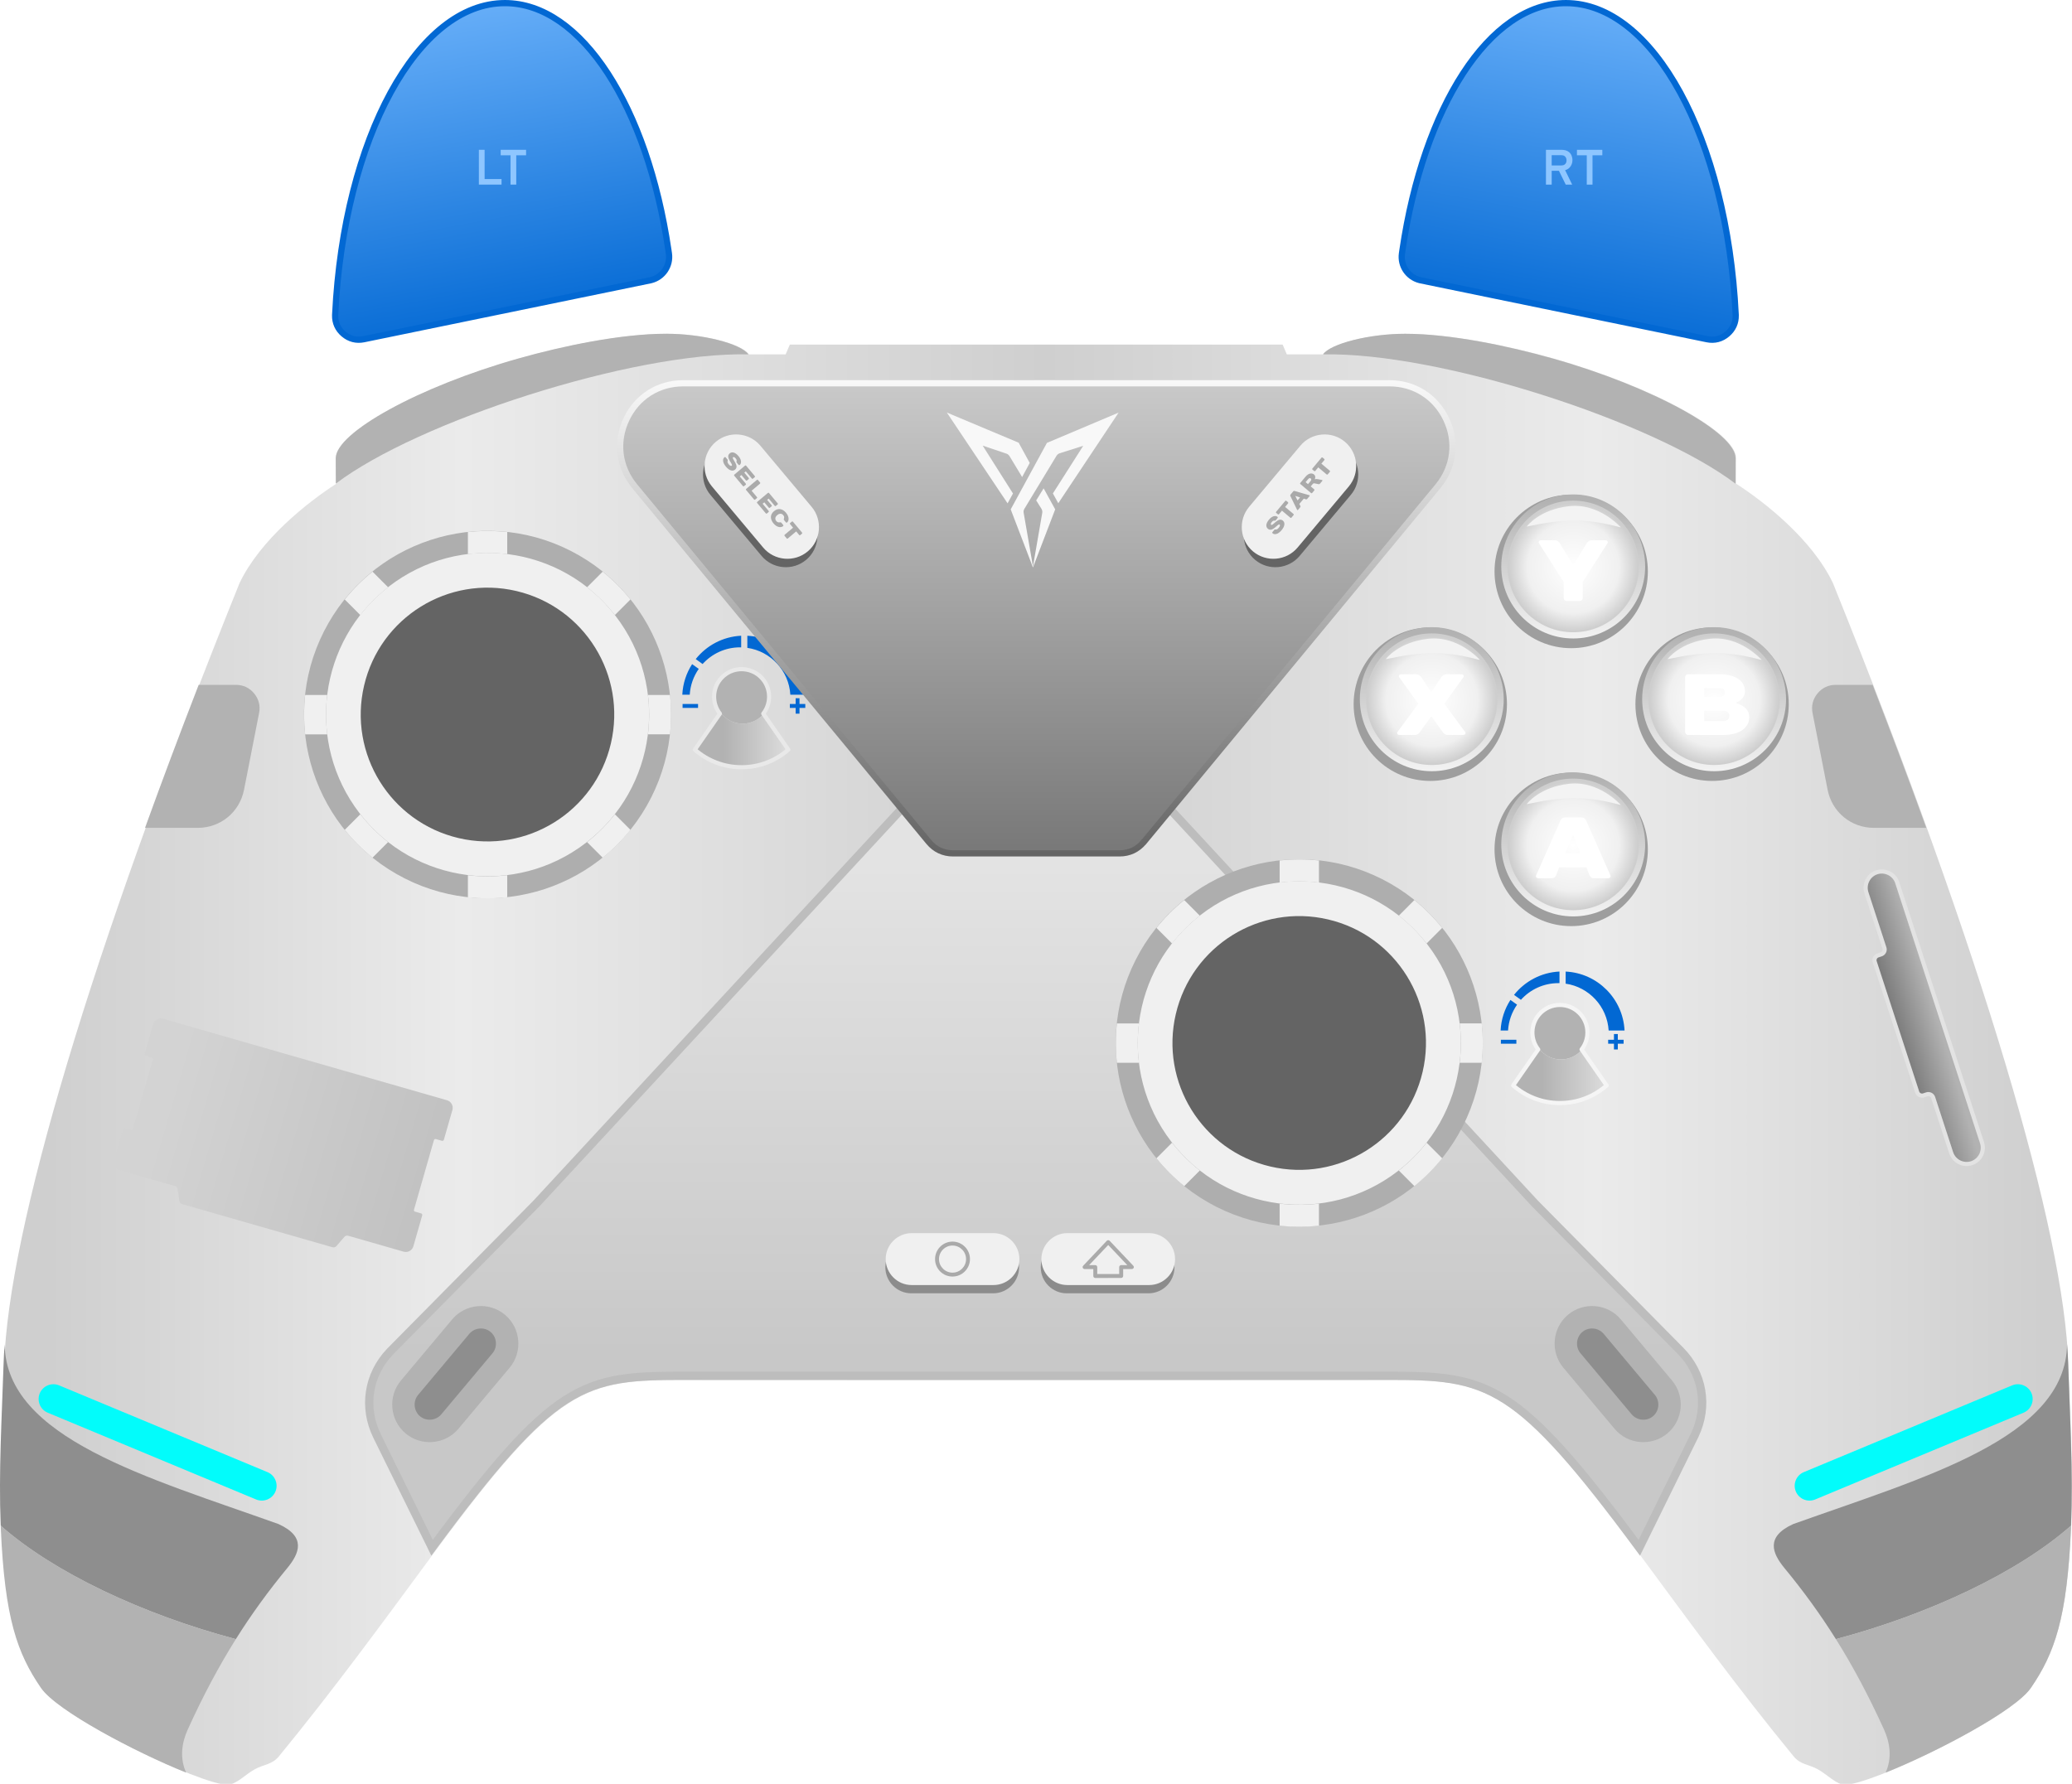 <svg width="900" height="775" viewBox="0 0 900 775" fill="none" xmlns="http://www.w3.org/2000/svg">
<g clip-path="url(#clip0_17_2)">
<rect width="900" height="775" fill="white"/>
<path d="M219.317 1.35C235.898 1.35 251.427 12.532 264.018 31.907C276.392 50.951 285.763 77.69 290.332 108.666L290.547 110.144V110.145C291.301 115.43 287.953 120.374 282.847 121.688L282.348 121.803L158.044 147.374H158.042C154.779 148.049 151.724 147.256 149.198 145.08C146.747 142.969 145.491 140.178 145.57 136.979L145.582 136.668V136.664C147.454 98.473 156.404 64.532 169.693 40.188C183.017 15.781 200.493 1.35 219.317 1.35Z" fill="url(#paint0_linear_17_2)" stroke="#0268D3" stroke-width="2.7" stroke-miterlimit="22.93"/>
<path d="M208.001 80.2V65.08H210.496V77.792H217.85V80.2H208.001ZM221.747 80.2V67.467H217.481V65.08H228.507V67.467H224.241V80.2H221.747Z" fill="#8EC6FF"/>
<path d="M680.185 1.35C663.605 1.35 648.075 12.532 635.485 31.907C623.111 50.951 613.739 77.69 609.171 108.666L608.956 110.144V110.145C608.202 115.43 611.549 120.374 616.656 121.688L617.155 121.803L741.459 147.374H741.461C744.723 148.049 747.779 147.256 750.304 145.08C752.756 142.969 754.012 140.178 753.932 136.979L753.921 136.668V136.664C752.049 98.473 743.099 64.532 729.809 40.188C716.486 15.781 699.009 1.35 680.185 1.35Z" fill="url(#paint1_linear_17_2)" stroke="#0268D3" stroke-width="2.7" stroke-miterlimit="22.93"/>
<path d="M671.501 80.2V65.08H678.078C679.316 65.08 680.296 65.296 681.016 65.728C681.736 66.16 682.247 66.725 682.549 67.424C682.859 68.115 683.014 68.849 683.014 69.627C683.014 70.21 682.902 70.793 682.679 71.376C682.456 71.96 682.106 72.482 681.631 72.942C681.163 73.396 680.562 73.724 679.828 73.925L682.895 80.2H680.098L677.149 74.217H673.996V80.2H671.501ZM673.996 71.884H678.121C678.704 71.884 679.165 71.776 679.504 71.56C679.849 71.344 680.094 71.067 680.238 70.728C680.382 70.39 680.454 70.034 680.454 69.659C680.454 69.314 680.386 68.972 680.249 68.633C680.119 68.288 679.882 68 679.536 67.769C679.198 67.532 678.726 67.413 678.121 67.413H673.996V71.884ZM689.233 80.2V67.467H684.967V65.08H695.994V67.467H691.728V80.2H689.233Z" fill="#8EC6FF"/>
<path fill-rule="evenodd" clip-rule="evenodd" d="M447.835 599.532H297.801C253.797 599.532 242.57 601.377 187.832 675.592C166.969 703.889 145.141 733.838 121.157 763.052C118.17 766.694 114.64 766.513 110.737 768.636C106.473 770.952 102.594 775.427 98.727 775.379C87.272 775.439 27.222 746.696 18.079 733.368C7.755 718.315 2.31 703.033 0.624 664.098C-0.412 640.167 1.058 616.213 1.829 592.295C3.684 535.159 38.605 415.676 104.016 253.41C113.002 234.461 133.649 218.166 146.129 210.133L146.093 199.06C146.093 188.012 181.966 168.05 225.416 155.759C244.883 150.259 270.071 145.012 289.658 145.012C305.041 145.012 322.002 149.234 325.314 153.962H341.264L343.07 149.716H557.142L558.948 153.962H574.898C578.21 149.234 595.171 145.012 610.554 145.012C630.141 145.012 655.329 150.259 674.796 155.759C718.246 168.038 754.119 188 754.119 199.06L754.083 210.133C766.563 218.166 787.21 234.461 796.196 253.41C861.607 415.676 896.528 535.159 898.383 592.295C899.154 616.225 900.624 640.167 899.588 664.098C897.901 703.033 892.457 718.327 882.145 733.368C873.002 746.696 812.94 775.427 801.497 775.379C797.63 775.427 793.751 770.964 789.487 768.636C785.584 766.513 782.054 766.694 779.067 763.052C755.083 733.838 733.256 703.889 712.392 675.592C657.654 601.377 646.427 599.532 602.423 599.532H447.823H447.835Z" fill="url(#paint2_linear_17_2)"/>
<path d="M621.267 339.283C639.658 339.283 654.567 324.355 654.567 305.94C654.567 287.525 639.658 272.597 621.267 272.597C602.876 272.597 587.967 287.525 587.967 305.94C587.967 324.355 602.876 339.283 621.267 339.283Z" fill="#9E9E9E"/>
<path d="M621.915 273.837C638.425 273.837 651.812 287.24 651.812 303.775C651.812 320.311 638.425 333.713 621.915 333.713C605.404 333.713 592.016 320.311 592.016 303.775C592.016 287.239 605.404 273.837 621.915 273.837Z" fill="url(#paint3_radial_17_2)" stroke="url(#paint4_linear_17_2)" stroke-width="2.7" stroke-miterlimit="22.93"/>
<path d="M620.42 277.508C607.306 278.931 601.919 286.385 601.919 286.385C619.028 282.786 627.982 282.83 642.829 286.747C642.829 286.747 633.535 276.085 620.42 277.508Z" fill="#F3F3F3"/>
<g filter="url(#filter0_d_17_2)">
<path fill-rule="evenodd" clip-rule="evenodd" d="M621.902 309.605L626.612 316.203C626.985 316.77 627.708 317.518 628.865 317.518H635.454C636.393 317.518 636.815 316.77 636.393 316.203L627.359 303.949L635.635 292.454C636.044 291.887 635.635 291.139 634.695 291.139H628.298C627.166 291.139 626.419 291.899 626.034 292.454L621.89 298.678H621.517L617.373 292.454C616.999 291.887 616.24 291.139 615.108 291.139H608.712C607.772 291.139 607.362 291.899 607.772 292.454L616.06 303.949L607.025 316.203C606.616 316.77 607.025 317.518 607.965 317.518H614.554C615.722 317.518 616.433 316.77 616.807 316.203L621.517 309.605H621.89H621.902Z" fill="white"/>
</g>
<path fill-rule="evenodd" clip-rule="evenodd" d="M345.599 310.059V307.562H343.081V305.849H345.599V303.353H347.274V305.849H349.791V307.562H347.274V310.059H345.599Z" fill="#0268D3"/>
<path fill-rule="evenodd" clip-rule="evenodd" d="M296.487 307.562V305.849H303.209V307.562H296.487Z" fill="#0268D3"/>
<path fill-rule="evenodd" clip-rule="evenodd" d="M324.615 281.473C334.77 282.944 342.672 291.412 343.298 301.833H350.201C349.526 287.998 338.444 276.889 324.615 276.214V281.473ZM299.595 301.833C299.848 297.672 301.257 293.824 303.51 290.604L300.631 288.541C298.137 292.401 296.596 296.948 296.367 301.833H299.595ZM305.172 288.505C309.184 284.054 314.99 281.244 321.447 281.244C321.615 281.244 321.772 281.244 321.941 281.244V276.202C313.954 276.588 306.871 280.472 302.197 286.346L305.184 288.493L305.172 288.505Z" fill="#0268D3"/>
<path fill-rule="evenodd" clip-rule="evenodd" d="M322.543 290.471C329.144 290.471 334.493 295.826 334.493 302.436C334.493 309.046 329.144 314.401 322.543 314.401C315.942 314.401 310.593 309.046 310.593 302.436C310.593 295.826 315.942 290.471 322.543 290.471Z" fill="#B2B2B2"/>
<path fill-rule="evenodd" clip-rule="evenodd" d="M331.903 309.878C329.71 312.628 326.337 314.401 322.543 314.401C318.748 314.401 315.375 312.64 313.183 309.878L303.45 323.869L302.245 325.594C307.666 330.359 314.761 333.241 322.543 333.241C330.325 333.241 337.42 330.359 342.84 325.594L341.636 323.869L331.903 309.878Z" fill="url(#paint5_linear_17_2)"/>
<path d="M322.122 290.718C328.723 290.718 334.071 296.074 334.071 302.683C334.071 305.464 333.123 308.022 331.535 310.054L341.214 323.967L342.419 325.692C336.999 330.456 329.903 333.339 322.122 333.339C314.34 333.339 307.244 330.456 301.823 325.692L303.028 323.967L312.707 310.054C311.119 308.022 310.172 305.464 310.172 302.683C310.172 296.073 315.521 290.718 322.122 290.718Z" stroke="#E9E9E9" stroke-width="1.8" stroke-miterlimit="22.93" stroke-linejoin="round"/>
<path d="M666.739 522.896L666.758 522.917L666.78 522.939L729.901 586.818C739.628 596.658 742.066 610.831 736.212 623.317L735.927 623.909H735.926L712.053 672.437C685.629 636.734 669.293 617.975 654.113 608.217C638.47 598.161 624.158 597.732 602.18 597.732H297.547C275.569 597.732 261.256 598.161 245.613 608.217C230.433 617.975 214.096 636.734 187.672 672.437L163.799 623.909H163.798C157.682 611.491 159.872 597.266 169.367 587.289L169.825 586.818L232.947 522.939L232.967 522.917L232.987 522.896L393.887 348.976L399.489 355.746V355.747C402.505 359.406 406.641 361.359 411.394 361.359H488.333C492.927 361.359 496.95 359.526 499.948 356.088L500.235 355.75L500.236 355.749L505.839 348.976L666.739 522.896Z" fill="url(#paint6_linear_17_2)" stroke="#BDBDBD" stroke-width="3.6" stroke-miterlimit="22.93"/>
<path fill-rule="evenodd" clip-rule="evenodd" d="M86.294 297.544C77.922 319.146 70.152 339.88 62.997 359.673H85.896C95.786 359.673 104.098 352.834 106.001 343.113L112.542 309.774C113.157 306.662 112.41 303.731 110.398 301.283C108.386 298.834 105.652 297.544 102.484 297.544H86.282H86.294Z" fill="#B2B2B2"/>
<path fill-rule="evenodd" clip-rule="evenodd" d="M174.158 599.773L196.395 573.237C202.153 566.362 212.489 565.457 219.355 571.223C226.221 576.988 227.125 587.337 221.367 594.212L199.129 620.748C193.371 627.623 183.036 628.528 176.17 622.762C169.303 616.997 168.4 606.648 174.158 599.773Z" fill="#B2B2B2"/>
<path fill-rule="evenodd" clip-rule="evenodd" d="M181.614 606.033C179.314 608.783 179.687 612.992 182.422 615.296C185.168 617.6 189.372 617.226 191.673 614.488L213.91 587.952C216.211 585.202 215.837 580.993 213.103 578.689C210.356 576.385 206.152 576.759 203.852 579.497L181.614 606.033Z" fill="#8E8E8E"/>
<path fill-rule="evenodd" clip-rule="evenodd" d="M726.267 599.773L704.029 573.237C698.271 566.362 687.936 565.457 681.07 571.223C674.203 576.988 673.3 587.337 679.058 594.212L701.295 620.748C707.053 627.623 717.389 628.528 724.255 622.762C731.121 616.997 732.025 606.648 726.267 599.773Z" fill="#B2B2B2"/>
<path fill-rule="evenodd" clip-rule="evenodd" d="M718.81 606.033C721.111 608.783 720.737 612.992 718.003 615.296C715.256 617.6 711.052 617.226 708.751 614.488L686.514 587.952C684.214 585.202 684.587 580.993 687.321 578.689C690.068 576.385 694.272 576.759 696.573 579.497L718.81 606.033Z" fill="#8E8E8E"/>
<g filter="url(#filter1_i_17_2)">
<path fill-rule="evenodd" clip-rule="evenodd" d="M70.754 437.182L194.167 472.619C195.974 473.137 197.022 475.043 196.504 476.852L192.805 489.77C192.697 490.132 192.324 490.337 191.962 490.241L189.324 489.481C188.963 489.372 188.577 489.589 188.481 489.951L179.82 520.178C179.711 520.54 179.928 520.926 180.29 521.022L182.928 521.782C183.289 521.891 183.494 522.264 183.397 522.626L179.555 536.063C179.037 537.872 177.145 538.922 175.327 538.403L151.295 531.504C150.644 531.311 149.97 531.504 149.524 532.034L146.163 535.942C145.717 536.461 145.055 536.654 144.392 536.473L79.138 517.741C78.488 517.548 78.03 517.03 77.922 516.354L77.151 511.264C77.042 510.589 76.585 510.07 75.934 509.877L51.902 502.978C50.095 502.459 49.047 500.554 49.565 498.744L53.408 485.308C53.516 484.946 53.89 484.729 54.251 484.837L56.889 485.597C57.251 485.706 57.636 485.488 57.733 485.127L66.394 454.9C66.502 454.538 66.285 454.152 65.924 454.056L63.286 453.296C62.924 453.187 62.72 452.813 62.816 452.452L66.514 439.534C67.032 437.724 68.935 436.675 70.742 437.194L70.754 437.182Z" fill="url(#paint7_linear_17_2)"/>
</g>
<path fill-rule="evenodd" clip-rule="evenodd" d="M496.836 365.801L555.862 294.396L624.549 211.303C631.451 202.944 632.836 192.04 628.223 182.222C623.609 172.404 614.334 166.518 603.504 166.518H296.775C285.945 166.518 276.67 172.416 272.056 182.222C267.442 192.04 268.828 202.944 275.73 211.303L344.417 294.396L403.443 365.801C406.129 369.045 409.755 370.758 413.959 370.758H486.296C490.512 370.758 494.138 369.045 496.812 365.801H496.836Z" fill="url(#paint8_linear_17_2)" stroke="url(#paint9_linear_17_2)" stroke-width="2.7" stroke-miterlimit="22.93"/>
<path fill-rule="evenodd" clip-rule="evenodd" d="M411.298 179.243L442.461 192.33L447.279 201.135L443.979 207.262L438.522 198.204C438.196 197.661 437.739 197.287 437.136 197.082L426.837 193.608L440.003 214.403L437.654 218.685L411.285 179.243H411.298ZM459.663 218.661L485.875 179.267L454.748 192.414L439.016 221.302L448.677 246.535L458.338 221.302L453.314 212.171L450.086 217.406L452.351 221.013C452.7 221.579 452.82 222.183 452.712 222.834L448.689 246.101L444.641 222.81C444.533 222.171 444.641 221.579 444.978 221.025L458.892 198.047C459.229 197.492 459.699 197.118 460.325 196.913L470.516 193.681L457.338 214.379L459.687 218.648L459.663 218.661Z" fill="#F8F8F8"/>
<path d="M635.429 489.194C655.32 449.886 639.62 401.875 600.363 381.959C561.105 362.043 513.156 377.763 493.266 417.071C473.375 456.379 489.075 504.39 528.333 524.306C567.59 544.223 615.539 528.502 635.429 489.194Z" fill="#AEAEAE"/>
<path d="M607.165 508.812C637.872 485.142 643.602 441.028 619.963 410.28C596.323 379.533 552.266 373.796 521.558 397.466C490.85 421.136 485.121 465.25 508.76 495.998C532.4 526.745 576.457 532.482 607.165 508.812Z" fill="#F0F0F0"/>
<path d="M617.928 465.71C624.866 436.07 606.493 406.411 576.891 399.464C547.29 392.518 517.669 410.915 510.732 440.554C503.794 470.194 522.167 499.853 551.768 506.8C581.37 513.746 610.991 495.35 617.928 465.71Z" fill="#646464"/>
<path fill-rule="evenodd" clip-rule="evenodd" d="M572.908 532.517V522.928C570.113 523.266 567.258 523.447 564.367 523.447C561.476 523.447 558.633 523.266 555.827 522.928V532.517C558.633 532.819 561.476 532.975 564.367 532.975C567.258 532.975 570.101 532.819 572.908 532.517ZM494.717 444.636H485.14C484.839 447.446 484.682 450.293 484.682 453.188C484.682 456.082 484.839 458.929 485.14 461.739H494.717C494.379 458.941 494.199 456.082 494.199 453.188C494.199 450.293 494.379 447.434 494.717 444.636ZM521.158 397.825L514.388 391.046C509.943 394.628 505.896 398.693 502.318 403.132L509.088 409.91C512.605 405.411 516.665 401.347 521.158 397.825ZM572.908 383.435V373.846C570.101 373.544 567.258 373.388 564.367 373.388C561.476 373.388 558.633 373.544 555.827 373.846V383.435C558.621 383.097 561.476 382.916 564.367 382.916C567.258 382.916 570.113 383.097 572.908 383.435ZM619.659 409.91L626.429 403.132C622.851 398.681 618.791 394.628 614.359 391.046L607.589 397.825C612.082 401.347 616.141 405.411 619.659 409.91ZM634.03 461.727H643.606C643.908 458.917 644.064 456.07 644.064 453.175C644.064 450.281 643.908 447.434 643.606 444.624H634.03C634.367 447.422 634.548 450.281 634.548 453.175C634.548 456.07 634.367 458.929 634.03 461.727ZM509.088 496.453L502.318 503.231C505.896 507.682 509.955 511.735 514.388 515.317L521.158 508.538C516.665 505.016 512.605 500.952 509.088 496.453ZM607.589 508.538L614.359 515.317C618.804 511.735 622.851 507.67 626.429 503.231L619.659 496.453C616.141 500.952 612.082 505.016 607.589 508.538Z" fill="#F0F0F0"/>
<path d="M282.845 346.504C302.736 307.196 287.036 259.186 247.778 239.269C208.521 219.353 160.572 235.073 140.682 274.381C120.791 313.689 136.491 361.7 175.748 381.616C215.006 401.533 262.955 385.812 282.845 346.504Z" fill="#AEAEAE"/>
<path d="M254.581 366.122C285.288 342.452 291.018 298.338 267.378 267.59C243.739 236.843 199.682 231.106 168.974 254.776C138.266 278.446 132.536 322.56 156.176 353.308C179.816 384.055 223.873 389.792 254.581 366.122Z" fill="#F0F0F0"/>
<path d="M265.344 323.02C272.282 293.38 253.909 263.721 224.307 256.775C194.706 249.828 165.085 268.225 158.147 297.864C151.21 327.504 169.583 357.163 199.184 364.11C228.786 371.056 258.407 352.66 265.344 323.02Z" fill="#646464"/>
<path fill-rule="evenodd" clip-rule="evenodd" d="M220.324 389.827V380.238C217.529 380.576 214.674 380.757 211.783 380.757C208.892 380.757 206.049 380.576 203.242 380.238V389.827C206.049 390.129 208.892 390.285 211.783 390.285C214.674 390.285 217.517 390.129 220.324 389.827ZM142.133 301.946H132.556C132.255 304.756 132.098 307.603 132.098 310.498C132.098 313.392 132.255 316.239 132.556 319.049H142.133C141.795 316.251 141.615 313.392 141.615 310.498C141.615 307.603 141.795 304.744 142.133 301.946ZM168.574 255.135L161.804 248.356C157.359 251.938 153.311 256.003 149.734 260.442L156.504 267.22C160.021 262.721 164.081 258.657 168.574 255.135ZM220.324 240.745V231.156C217.517 230.854 214.674 230.698 211.783 230.698C208.892 230.698 206.049 230.854 203.242 231.156V240.745C206.037 240.407 208.892 240.226 211.783 240.226C214.674 240.226 217.529 240.407 220.324 240.745ZM267.075 267.22L273.845 260.442C270.267 255.991 266.207 251.938 261.774 248.356L255.004 255.135C259.498 258.657 263.557 262.721 267.075 267.22ZM281.446 319.037H291.022C291.323 316.227 291.48 313.38 291.48 310.486C291.48 307.591 291.323 304.744 291.022 301.934H281.446C281.783 304.732 281.964 307.591 281.964 310.486C281.964 313.38 281.783 316.239 281.446 319.037ZM156.504 353.763L149.734 360.541C153.311 364.992 157.371 369.045 161.804 372.627L168.574 365.849C164.081 362.327 160.021 358.262 156.504 353.763ZM255.004 365.849L261.774 372.627C266.219 369.045 270.267 364.98 273.845 360.541L267.075 353.763C263.557 358.262 259.498 362.327 255.004 365.849Z" fill="#F0F0F0"/>
<path fill-rule="evenodd" clip-rule="evenodd" d="M145.862 210.121C181.374 183.151 274.43 152.9 325.047 153.95C321.735 149.222 304.774 145 289.391 145C269.804 145 244.616 150.247 225.149 155.747C181.699 168.026 145.826 187.988 145.826 199.048L145.862 210.121Z" fill="#B2B2B2"/>
<path fill-rule="evenodd" clip-rule="evenodd" d="M836.693 359.673C829.538 339.868 821.768 319.146 813.396 297.544H797.363C794.195 297.544 791.46 298.834 789.449 301.283C787.437 303.731 786.702 306.662 787.304 309.774L793.845 343.113C795.749 352.834 804.061 359.673 813.95 359.673H836.681H836.693Z" fill="#B2B2B2"/>
<path fill-rule="evenodd" clip-rule="evenodd" d="M574.643 153.962C625.26 152.912 718.316 183.163 753.828 210.133L753.864 199.06C753.864 188.012 717.991 168.05 674.541 155.759C655.074 150.259 629.886 145.012 610.299 145.012C594.916 145.012 577.955 149.234 574.643 153.962Z" fill="#B2B2B2"/>
<path fill-rule="evenodd" clip-rule="evenodd" d="M25.666 601.884L116.192 639.588C119.457 640.951 121.011 644.727 119.649 647.995C118.288 651.264 114.518 652.82 111.253 651.469L20.727 613.764C17.462 612.401 15.909 608.626 17.258 605.357C18.619 602.089 22.389 600.533 25.654 601.884H25.666Z" fill="#02FCFB"/>
<path fill-rule="evenodd" clip-rule="evenodd" d="M874.024 601.884L783.498 639.588C780.233 640.951 778.679 644.727 780.041 647.995C781.402 651.264 785.172 652.82 788.437 651.469L878.963 613.764C882.228 612.401 883.782 608.626 882.432 605.357C881.071 602.089 877.301 600.533 874.036 601.884H874.024Z" fill="#02FCFB"/>
<path fill-rule="evenodd" clip-rule="evenodd" d="M395.83 539.341H431.378C437.569 539.341 442.641 544.419 442.641 550.619C442.641 556.819 437.569 561.897 431.378 561.897H395.83C389.638 561.897 384.567 556.819 384.567 550.619C384.567 544.419 389.638 539.341 395.83 539.341Z" fill="#8C8C8C"/>
<path fill-rule="evenodd" clip-rule="evenodd" d="M395.975 535.75H431.523C437.715 535.75 442.786 540.827 442.786 547.027C442.786 553.227 437.715 558.305 431.523 558.305H395.975C389.783 558.305 384.712 553.227 384.712 547.027C384.712 540.827 389.783 535.75 395.975 535.75Z" fill="#F0F0F0"/>
<path fill-rule="evenodd" clip-rule="evenodd" d="M413.743 539.428C415.839 539.428 417.73 540.285 419.103 541.648C420.477 543.023 421.32 544.916 421.32 547.015C421.32 549.114 420.465 551.007 419.091 552.382C417.718 553.757 415.827 554.614 413.731 554.614C411.635 554.614 409.744 553.77 408.37 552.395C406.997 551.019 406.154 549.114 406.154 547.027C406.154 544.94 407.009 543.035 408.37 541.66L408.419 541.611C409.792 540.26 411.659 539.428 413.731 539.428H413.743ZM417.899 542.866C416.839 541.804 415.369 541.141 413.743 541.141C412.117 541.141 410.683 541.78 409.623 542.818L409.587 542.866C408.527 543.927 407.864 545.399 407.864 547.027C407.864 548.655 408.527 550.127 409.587 551.188C410.647 552.25 412.117 552.913 413.743 552.913C415.369 552.913 416.839 552.25 417.899 551.188C418.959 550.127 419.621 548.655 419.621 547.027C419.621 545.399 418.959 543.927 417.899 542.866Z" fill="#AAAAAA"/>
<path fill-rule="evenodd" clip-rule="evenodd" d="M463.33 539.341H498.878C505.069 539.341 510.141 544.419 510.141 550.619C510.141 556.819 505.069 561.897 498.878 561.897H463.33C457.138 561.897 452.067 556.819 452.067 550.619C452.067 544.419 457.138 539.341 463.33 539.341Z" fill="#8C8C8C"/>
<path fill-rule="evenodd" clip-rule="evenodd" d="M463.602 535.75H499.15C505.341 535.75 510.413 540.827 510.413 547.027C510.413 553.227 505.341 558.305 499.15 558.305H463.602C457.41 558.305 452.339 553.227 452.339 547.027C452.339 540.827 457.41 535.75 463.602 535.75Z" fill="#F0F0F0"/>
<path fill-rule="evenodd" clip-rule="evenodd" d="M481.37 555.229H475.744C475.274 555.229 474.889 554.843 474.889 554.373V551.357H471.106C470.637 551.357 470.251 550.971 470.251 550.501C470.251 550.248 470.36 550.03 470.528 549.874L480.755 539.066C481.081 538.729 481.623 538.717 481.96 539.042L492.259 549.91C492.585 550.248 492.573 550.79 492.235 551.116C492.067 551.273 491.862 551.345 491.645 551.345H487.863V554.361C487.863 554.831 487.477 555.217 487.007 555.217H481.382L481.37 555.229ZM476.599 553.516H486.14V550.501C486.14 550.03 486.525 549.644 486.995 549.644H489.657L481.37 540.9L473.082 549.644H475.744C476.214 549.644 476.599 550.03 476.599 550.501V553.516Z" fill="#AAAAAA"/>
<path d="M743.667 339.283C762.058 339.283 776.967 324.355 776.967 305.94C776.967 287.525 762.058 272.597 743.667 272.597C725.276 272.597 710.367 287.525 710.367 305.94C710.367 324.355 725.276 339.283 743.667 339.283Z" fill="#9E9E9E"/>
<path d="M744.547 273.837C761.057 273.837 774.444 287.24 774.444 303.775C774.444 320.311 761.057 333.713 744.547 333.713C728.037 333.713 714.649 320.311 714.649 303.775C714.649 287.239 728.037 273.837 744.547 273.837Z" fill="url(#paint10_radial_17_2)" stroke="url(#paint11_linear_17_2)" stroke-width="2.7" stroke-miterlimit="22.93"/>
<path d="M742.82 277.508C729.706 278.931 724.32 286.385 724.32 286.385C741.428 282.786 750.382 282.83 765.229 286.747C765.229 286.747 755.935 276.085 742.82 277.508Z" fill="#F3F3F3"/>
<g filter="url(#filter2_d_17_2)">
<path fill-rule="evenodd" clip-rule="evenodd" d="M757.938 298.485C757.938 294.528 754.553 291.139 746.832 291.139H733.28C732.533 291.139 731.967 291.706 731.967 292.454V316.203C731.967 316.951 732.533 317.518 733.28 317.518H748.337C756.24 317.518 759.817 313.936 759.817 309.786C759.817 304.889 754.168 303.756 754.168 303.756V303.382C754.168 303.382 757.938 302.248 757.938 298.485ZM748.337 306.964C750.216 306.964 751.156 307.905 751.156 309.219C751.156 310.534 750.216 311.487 748.337 311.487H740.242V306.964H748.337ZM746.832 297.158C748.566 297.158 749.277 297.918 749.277 299.039C749.277 300.161 748.53 300.921 746.832 300.921H740.242V297.146H746.832V297.158Z" fill="white"/>
</g>
<path fill-rule="evenodd" clip-rule="evenodd" d="M545.162 243.226C550.956 248.087 559.666 247.327 564.52 241.526L586.769 214.978C591.624 209.176 590.865 200.456 585.071 195.595C579.277 190.734 570.567 191.494 565.713 197.296L543.464 223.843C538.609 229.645 539.368 238.366 545.162 243.226Z" fill="#646464"/>
<path fill-rule="evenodd" clip-rule="evenodd" d="M544.274 239.575C550.069 244.436 558.778 243.676 563.633 237.875L585.882 211.327C590.736 205.525 589.977 196.805 584.183 191.944C578.389 187.083 569.68 187.843 564.825 193.645L542.576 220.192C537.721 225.994 538.48 234.715 544.274 239.575Z" fill="#F0F0F0"/>
<path fill-rule="evenodd" clip-rule="evenodd" d="M552.141 228.02C551.924 227.839 551.888 227.429 552.442 226.766C552.911 226.211 553.321 226.163 553.49 226.199C553.767 226.247 553.972 226.223 554.152 226.006L554.923 225.077C555.08 224.896 555.056 224.691 554.875 224.535C554.14 223.919 552.646 224.04 551.213 225.741C549.695 227.55 549.816 228.973 550.707 229.721C552.779 231.458 555.08 227.285 555.815 227.9C556.031 228.081 556.08 228.563 555.453 229.299C554.839 230.035 554.429 230.071 554.152 230.035C553.887 229.986 553.67 230.011 553.49 230.228L552.719 231.156C552.562 231.337 552.586 231.542 552.767 231.699C553.574 232.387 555.068 232.254 556.682 230.324C558.26 228.443 558.127 226.947 557.248 226.199C555.176 224.462 552.875 228.636 552.141 228.02ZM558.73 217.599L559.465 218.214C559.609 218.335 559.633 218.54 559.501 218.685L558.2 220.241L561.85 223.316C561.994 223.437 562.018 223.642 561.886 223.787L560.958 224.896C560.838 225.041 560.633 225.065 560.489 224.933L556.838 221.857L555.538 223.413C555.417 223.558 555.212 223.582 555.068 223.449L554.333 222.834C554.188 222.713 554.164 222.508 554.297 222.363L558.26 217.635C558.38 217.491 558.585 217.466 558.73 217.599ZM567.222 216.924C567.415 216.984 567.632 216.96 567.764 216.803L568.812 215.549C568.933 215.404 568.909 215.199 568.704 215.151L562.307 213.305C562.103 213.245 561.898 213.281 561.777 213.426L560.513 214.946C560.392 215.09 560.404 215.307 560.489 215.5L563.404 221.483C563.5 221.676 563.693 221.664 563.813 221.519L564.801 220.337C564.921 220.192 564.921 219.975 564.825 219.782L564.379 218.962L566.331 216.634L567.21 216.936L567.222 216.924ZM562.657 215.549L562.717 215.476L564.693 216.128L563.608 217.418L562.657 215.549ZM571.101 208.167L571.173 208.227C571.173 208.227 571.595 208.022 572.571 208.203L574.245 208.541C574.402 208.577 574.498 208.758 574.354 208.939L573.39 210.085C573.137 210.386 572.944 210.386 572.727 210.35L571.053 210.012C570.728 209.94 570.463 209.964 570.125 210.362L569.318 211.327L570.836 212.594C570.981 212.714 571.005 212.919 570.872 213.064L569.945 214.174C569.824 214.318 569.619 214.342 569.475 214.21L564.825 210.302C564.681 210.181 564.656 209.976 564.789 209.831L567.054 207.13C568.415 205.501 569.836 205.381 570.764 206.153C571.728 206.961 571.113 208.143 571.113 208.143L571.101 208.167ZM568.15 210.338L569.27 209.011C569.668 208.529 569.631 208.119 569.342 207.877C569.041 207.624 568.644 207.66 568.234 208.143L567.114 209.47L568.15 210.338ZM574.486 198.795C574.342 198.674 574.137 198.686 574.016 198.831L570.053 203.559C569.933 203.704 569.945 203.909 570.089 204.03L570.824 204.645C570.969 204.766 571.173 204.753 571.294 204.609L572.595 203.053L576.245 206.128C576.389 206.249 576.594 206.237 576.715 206.092L577.642 204.983C577.763 204.838 577.751 204.633 577.606 204.512L573.956 201.437L575.257 199.881C575.377 199.736 575.365 199.531 575.221 199.41L574.486 198.795Z" fill="#AAAAAA"/>
<path fill-rule="evenodd" clip-rule="evenodd" d="M310.262 195.595C316.056 190.734 324.766 191.494 329.62 197.296L351.869 223.843C356.724 229.645 355.965 238.366 350.171 243.226C344.377 248.087 335.667 247.327 330.813 241.526L308.564 214.978C303.709 209.176 304.468 200.456 310.262 195.595Z" fill="#646464"/>
<path fill-rule="evenodd" clip-rule="evenodd" d="M310.929 191.944C316.724 187.083 325.433 187.843 330.288 193.645L352.537 220.192C357.391 225.994 356.632 234.715 350.838 239.576C345.044 244.436 336.335 243.676 331.48 237.875L309.231 211.327C304.376 205.525 305.135 196.805 310.929 191.944Z" fill="#F0F0F0"/>
<path fill-rule="evenodd" clip-rule="evenodd" d="M318.386 198.662C318.603 198.481 319.012 198.518 319.567 199.181C320.036 199.736 320 200.146 319.952 200.315C319.856 200.568 319.844 200.785 320.024 201.002L320.795 201.931C320.952 202.112 321.157 202.136 321.337 201.979C322.072 201.364 322.205 199.868 320.783 198.168C319.265 196.358 317.844 196.226 316.953 196.974C314.881 198.711 318.591 201.702 317.856 202.329C317.639 202.51 317.157 202.474 316.543 201.738C315.929 201.002 315.965 200.592 316.049 200.327C316.145 200.074 316.157 199.856 315.977 199.639L315.206 198.711C315.049 198.53 314.844 198.505 314.664 198.662C313.857 199.35 313.724 200.845 315.326 202.763C316.904 204.645 318.398 204.778 319.289 204.03C321.361 202.293 317.651 199.302 318.386 198.674V198.662ZM327.794 207.335L327.059 207.95C326.915 208.07 326.71 208.058 326.589 207.914L323.951 204.778L323.289 205.332L325.24 207.66C325.361 207.805 325.349 208.01 325.204 208.131L324.469 208.746C324.325 208.866 324.12 208.854 323.999 208.71L322.048 206.382L321.313 206.997L323.951 210.133C324.072 210.278 324.06 210.483 323.915 210.603L323.18 211.218C323.036 211.339 322.831 211.327 322.711 211.182L318.928 206.671C318.808 206.526 318.82 206.321 318.964 206.201L323.614 202.293C323.759 202.172 323.963 202.184 324.084 202.329L327.866 206.84C327.987 206.985 327.975 207.19 327.83 207.31L327.794 207.335ZM328.758 216.441C328.902 216.321 328.926 216.116 328.794 215.971L326.469 213.197L330.119 210.121C330.263 210 330.288 209.795 330.155 209.65L329.227 208.541C329.107 208.396 328.902 208.372 328.758 208.505L324.108 212.413C323.963 212.533 323.939 212.738 324.072 212.883L327.541 217.02C327.661 217.165 327.866 217.189 328.011 217.056L328.746 216.441H328.758ZM337.732 219.191L336.997 219.806C336.853 219.927 336.648 219.915 336.527 219.77L333.889 216.634L333.227 217.189L335.178 219.517C335.299 219.662 335.287 219.867 335.142 219.987L334.407 220.602C334.263 220.723 334.058 220.711 333.938 220.566L331.986 218.238L331.251 218.854L333.889 221.99C334.01 222.134 333.998 222.339 333.853 222.46L333.118 223.075C332.974 223.196 332.769 223.184 332.649 223.039L328.866 218.528C328.746 218.383 328.758 218.178 328.902 218.057L333.552 214.149C333.697 214.029 333.901 214.041 334.022 214.186L337.804 218.697C337.925 218.841 337.913 219.046 337.768 219.167L337.732 219.191ZM341.466 222.822C339.828 220.868 337.852 220.687 336.19 222.086C334.528 223.485 334.359 225.451 335.997 227.417C337.479 229.19 339.25 229.347 340.129 228.599C340.31 228.443 340.334 228.237 340.177 228.057L339.406 227.128C339.226 226.911 339.009 226.887 338.744 226.935C338.262 227.031 337.708 226.983 337.214 226.392C336.527 225.584 336.612 224.631 337.612 223.787C338.611 222.954 339.563 223.027 340.238 223.847C340.707 224.402 340.659 224.872 340.515 225.306C340.418 225.572 340.406 225.777 340.587 225.994L341.358 226.923C341.515 227.104 341.719 227.128 341.9 226.971C342.743 226.259 342.9 224.559 341.442 222.822H341.466ZM348.345 231.856L347.61 232.471C347.465 232.592 347.26 232.58 347.14 232.435L345.839 230.879L342.189 233.955C342.045 234.075 341.84 234.063 341.719 233.919L340.792 232.809C340.671 232.664 340.683 232.459 340.828 232.338L344.478 229.263L343.177 227.707C343.056 227.562 343.068 227.357 343.213 227.236L343.948 226.621C344.092 226.501 344.297 226.513 344.418 226.657L348.381 231.386C348.501 231.53 348.489 231.735 348.345 231.856Z" fill="#AAAAAA"/>
<path fill-rule="evenodd" clip-rule="evenodd" d="M0.309 662.831C23.401 683.227 62.033 701.404 102.436 712.139C109.23 701.308 116.59 691.2 124.878 681.153C130.045 674.82 133.105 667.656 120.975 662.144C64.466 641.94 2.441 624.885 2.031 584.02C1.803 586.903 1.646 589.665 1.562 592.295C0.803 615.803 -0.631 639.323 0.309 662.843V662.831Z" fill="#8E8E8E"/>
<path fill-rule="evenodd" clip-rule="evenodd" d="M102.436 712.139C62.033 701.404 23.401 683.227 0.309 662.831C0.321 663.253 0.345 663.675 0.357 664.098C2.043 703.033 7.488 718.327 17.812 733.368C24.521 743.15 58.624 761.218 80.849 770.132C78.018 763.872 78.885 757.262 81.572 751.364C88.173 736.841 94.967 724.068 102.436 712.151V712.139Z" fill="#B2B2B2"/>
<path fill-rule="evenodd" clip-rule="evenodd" d="M899.574 662.831C876.482 683.227 837.85 701.404 797.447 712.139C790.653 701.308 783.293 691.2 775.005 681.153C769.838 674.82 766.778 667.656 778.908 662.144C835.417 641.94 897.442 624.885 897.851 584.02C898.08 586.903 898.237 589.665 898.321 592.295C899.08 615.803 900.514 639.323 899.574 662.843V662.831Z" fill="#8E8E8E"/>
<path fill-rule="evenodd" clip-rule="evenodd" d="M797.447 712.139C837.85 701.404 876.482 683.227 899.574 662.831C899.562 663.253 899.538 663.675 899.526 664.098C897.839 703.033 892.394 718.327 882.083 733.368C875.373 743.15 841.271 761.218 819.046 770.132C821.877 763.872 821.009 757.262 818.323 751.364C811.722 736.841 804.928 724.068 797.459 712.151L797.447 712.139Z" fill="#B2B2B2"/>
<path fill-rule="evenodd" clip-rule="evenodd" d="M824.092 383.503L860.917 496.472C862.113 500.159 860.085 504.156 856.403 505.366C852.722 506.563 848.73 504.533 847.521 500.846L839.703 476.867C839.326 475.714 838.076 475.068 836.925 475.447L835.545 475.9C834.394 476.278 833.144 475.644 832.767 474.48L814.311 417.863C813.933 416.71 814.566 415.459 815.729 415.081L817.108 414.627C818.259 414.249 818.905 412.997 818.527 411.845L810.709 387.865C809.513 384.179 811.541 380.182 815.222 378.972C818.904 377.774 822.896 379.805 824.104 383.491L824.092 383.503Z" fill="url(#paint12_linear_17_2)" stroke="#E3E3E3" stroke-width="1.8" stroke-miterlimit="22.93"/>
<path d="M682.467 281.609C700.858 281.609 715.767 266.681 715.767 248.266C715.767 229.851 700.858 214.923 682.467 214.923C664.076 214.923 649.167 229.851 649.167 248.266C649.167 266.681 664.076 281.609 682.467 281.609Z" fill="#9E9E9E"/>
<path d="M683.347 216.162C699.857 216.163 713.245 229.565 713.245 246.101C713.244 262.637 699.857 276.038 683.347 276.038C666.837 276.038 653.449 262.637 653.449 246.101C653.449 229.565 666.837 216.162 683.347 216.162Z" fill="url(#paint13_radial_17_2)" stroke="url(#paint14_linear_17_2)" stroke-width="2.7" stroke-miterlimit="22.93"/>
<g filter="url(#filter3_d_17_2)">
<path fill-rule="evenodd" clip-rule="evenodd" d="M698.211 234.232C698.585 233.665 698.211 232.917 697.272 232.917H691.442C690.309 232.917 689.526 233.665 689.189 234.232L683.539 243.471H683.166L677.516 234.232C677.179 233.665 676.384 232.917 675.252 232.917H669.421C668.482 232.917 668.108 233.665 668.482 234.232L679.215 251.01V257.982C679.215 258.741 679.781 259.296 680.528 259.296H686.177C686.924 259.296 687.49 258.729 687.49 257.982V251.01L698.223 234.232H698.211Z" fill="white"/>
</g>
<path d="M681.62 219.908C668.506 221.331 663.119 228.785 663.119 228.785C680.228 225.186 689.182 225.23 704.029 229.147C704.029 229.147 694.735 218.485 681.62 219.908Z" fill="#F3F3F3"/>
<path d="M682.467 402.365C700.858 402.365 715.767 387.436 715.767 369.022C715.767 350.607 700.858 335.679 682.467 335.679C664.076 335.679 649.167 350.607 649.167 369.022C649.167 387.436 664.076 402.365 682.467 402.365Z" fill="#9E9E9E"/>
<path d="M683.347 336.918C699.857 336.918 713.245 350.321 713.245 366.857C713.244 383.392 699.857 396.794 683.347 396.794C666.837 396.794 653.449 383.393 653.449 366.857C653.449 350.321 666.837 336.918 683.347 336.918Z" fill="url(#paint15_radial_17_2)" stroke="url(#paint16_linear_17_2)" stroke-width="2.7" stroke-miterlimit="22.93"/>
<path d="M681.62 340.508C668.506 341.931 663.119 349.385 663.119 349.385C680.228 345.786 689.182 345.83 704.029 349.747C704.029 349.747 694.735 339.085 681.62 340.508Z" fill="#F3F3F3"/>
<g filter="url(#filter4_d_17_2)">
<path fill-rule="evenodd" clip-rule="evenodd" d="M690.435 378.441C690.736 379.201 691.375 379.756 692.134 379.756H698.53C699.277 379.756 699.807 379.189 699.47 378.441L688.929 354.656C688.592 353.908 687.99 353.377 687.231 353.377H679.509C678.762 353.377 678.16 353.944 677.811 354.692L667.27 378.441C666.933 379.201 667.463 379.756 668.21 379.756H674.233C674.98 379.756 675.63 379.189 675.932 378.441L677.245 375.052H689.098L690.411 378.441H690.435ZM683.099 361.29H683.472L686.484 368.828H679.895L683.099 361.29Z" fill="white"/>
</g>
<path fill-rule="evenodd" clip-rule="evenodd" d="M701.042 455.95V453.453H698.525V451.74H701.042V449.243H702.717V451.74H705.234V453.453H702.717V455.95H701.042Z" fill="#0268D3"/>
<path fill-rule="evenodd" clip-rule="evenodd" d="M651.93 453.453V451.74H658.652V453.453H651.93Z" fill="#0268D3"/>
<path fill-rule="evenodd" clip-rule="evenodd" d="M680.058 427.363C690.213 428.835 698.115 437.302 698.741 447.724H705.644C704.969 433.889 693.887 422.78 680.058 422.105V427.363ZM655.038 447.724C655.291 443.562 656.701 439.715 658.953 436.494L656.074 434.432C653.581 438.291 652.039 442.839 651.81 447.724H655.038ZM660.616 434.395C664.627 429.945 670.433 427.134 676.89 427.134C677.059 427.134 677.215 427.134 677.384 427.134V422.093C669.397 422.479 662.314 426.362 657.64 432.236L660.628 434.383L660.616 434.395Z" fill="#0268D3"/>
<path fill-rule="evenodd" clip-rule="evenodd" d="M677.986 436.362C684.587 436.362 689.936 441.717 689.936 448.327C689.936 454.937 684.587 460.292 677.986 460.292C671.385 460.292 666.036 454.937 666.036 448.327C666.036 441.717 671.385 436.362 677.986 436.362Z" fill="#B2B2B2"/>
<path fill-rule="evenodd" clip-rule="evenodd" d="M687.346 455.769C685.153 458.519 681.781 460.292 677.986 460.292C674.191 460.292 670.819 458.531 668.626 455.769L658.893 469.76L657.688 471.485C663.109 476.249 670.204 479.132 677.986 479.132C685.768 479.132 692.863 476.249 698.284 471.485L697.079 469.76L687.346 455.769Z" fill="url(#paint17_linear_17_2)"/>
<path d="M677.565 436.609C684.166 436.609 689.515 441.964 689.515 448.574C689.515 451.355 688.567 453.913 686.978 455.944L696.657 469.858L697.862 471.583C692.442 476.347 685.347 479.23 677.565 479.23C669.783 479.23 662.687 476.347 657.267 471.583L658.472 469.858L668.15 455.944C666.562 453.913 665.615 451.355 665.615 448.574C665.615 441.964 670.964 436.609 677.565 436.609Z" stroke="#F5F5F5" stroke-width="1.8" stroke-miterlimit="22.93" stroke-linejoin="round"/>
</g>
<defs>
<filter id="filter0_d_17_2" x="599.667" y="285.739" width="44.09" height="40.779" filterUnits="userSpaceOnUse" color-interpolation-filters="sRGB">
<feFlood flood-opacity="0" result="BackgroundImageFix"/>
<feColorMatrix in="SourceAlpha" type="matrix" values="0 0 0 0 0 0 0 0 0 0 0 0 0 0 0 0 0 0 127 0" result="hardAlpha"/>
<feOffset dy="1.8"/>
<feGaussianBlur stdDeviation="3.6"/>
<feComposite in2="hardAlpha" operator="out"/>
<feColorMatrix type="matrix" values="0 0 0 0 0 0 0 0 0 0 0 0 0 0 0 0 0 0 0.6 0"/>
<feBlend mode="normal" in2="BackgroundImageFix" result="effect1_dropShadow_17_2"/>
<feBlend mode="normal" in="SourceGraphic" in2="effect1_dropShadow_17_2" result="shape"/>
</filter>
<filter id="filter1_i_17_2" x="49.433" y="437.061" width="147.203" height="105.975" filterUnits="userSpaceOnUse" color-interpolation-filters="sRGB">
<feFlood flood-opacity="0" result="BackgroundImageFix"/>
<feBlend mode="normal" in="SourceGraphic" in2="BackgroundImageFix" result="shape"/>
<feColorMatrix in="SourceAlpha" type="matrix" values="0 0 0 0 0 0 0 0 0 0 0 0 0 0 0 0 0 0 127 0" result="hardAlpha"/>
<feOffset dy="5.4"/>
<feGaussianBlur stdDeviation="2.25"/>
<feComposite in2="hardAlpha" operator="arithmetic" k2="-1" k3="1"/>
<feColorMatrix type="matrix" values="0 0 0 0 0 0 0 0 0 0 0 0 0 0 0 0 0 0 0.14 0"/>
<feBlend mode="normal" in2="shape" result="effect1_innerShadow_17_2"/>
</filter>
<filter id="filter2_d_17_2" x="724.767" y="285.739" width="42.251" height="40.779" filterUnits="userSpaceOnUse" color-interpolation-filters="sRGB">
<feFlood flood-opacity="0" result="BackgroundImageFix"/>
<feColorMatrix in="SourceAlpha" type="matrix" values="0 0 0 0 0 0 0 0 0 0 0 0 0 0 0 0 0 0 127 0" result="hardAlpha"/>
<feOffset dy="1.8"/>
<feGaussianBlur stdDeviation="3.6"/>
<feComposite in2="hardAlpha" operator="out"/>
<feColorMatrix type="matrix" values="0 0 0 0 0 0 0 0 0 0 0 0 0 0 0 0 0 0 0.6 0"/>
<feBlend mode="normal" in2="BackgroundImageFix" result="effect1_dropShadow_17_2"/>
<feBlend mode="normal" in="SourceGraphic" in2="effect1_dropShadow_17_2" result="shape"/>
</filter>
<filter id="filter3_d_17_2" x="661.139" y="227.517" width="44.416" height="40.779" filterUnits="userSpaceOnUse" color-interpolation-filters="sRGB">
<feFlood flood-opacity="0" result="BackgroundImageFix"/>
<feColorMatrix in="SourceAlpha" type="matrix" values="0 0 0 0 0 0 0 0 0 0 0 0 0 0 0 0 0 0 127 0" result="hardAlpha"/>
<feOffset dy="1.8"/>
<feGaussianBlur stdDeviation="3.6"/>
<feComposite in2="hardAlpha" operator="out"/>
<feColorMatrix type="matrix" values="0 0 0 0 0 0 0 0 0 0 0 0 0 0 0 0 0 0 0.6 0"/>
<feBlend mode="normal" in2="BackgroundImageFix" result="effect1_dropShadow_17_2"/>
<feBlend mode="normal" in="SourceGraphic" in2="effect1_dropShadow_17_2" result="shape"/>
</filter>
<filter id="filter4_d_17_2" x="659.967" y="347.977" width="46.807" height="40.779" filterUnits="userSpaceOnUse" color-interpolation-filters="sRGB">
<feFlood flood-opacity="0" result="BackgroundImageFix"/>
<feColorMatrix in="SourceAlpha" type="matrix" values="0 0 0 0 0 0 0 0 0 0 0 0 0 0 0 0 0 0 127 0" result="hardAlpha"/>
<feOffset dy="1.8"/>
<feGaussianBlur stdDeviation="3.6"/>
<feComposite in2="hardAlpha" operator="out"/>
<feColorMatrix type="matrix" values="0 0 0 0 0 0 0 0 0 0 0 0 0 0 0 0 0 0 0.6 0"/>
<feBlend mode="normal" in2="BackgroundImageFix" result="effect1_dropShadow_17_2"/>
<feBlend mode="normal" in="SourceGraphic" in2="effect1_dropShadow_17_2" result="shape"/>
</filter>
<linearGradient id="paint0_linear_17_2" x1="186.3" y1="-22.529" x2="217.879" y2="148.677" gradientUnits="userSpaceOnUse">
<stop stop-color="#79BBFF"/>
<stop offset="1" stop-color="#0268D3"/>
</linearGradient>
<linearGradient id="paint1_linear_17_2" x1="713.202" y1="-22.529" x2="681.624" y2="148.677" gradientUnits="userSpaceOnUse">
<stop stop-color="#79BBFF"/>
<stop offset="1" stop-color="#0268D3"/>
</linearGradient>
<linearGradient id="paint2_linear_17_2" x1="888.117" y1="775.379" x2="21.417" y2="775.379" gradientUnits="userSpaceOnUse">
<stop stop-color="#CFCFCF"/>
<stop offset="0.226" stop-color="#EBEBEB"/>
<stop offset="0.501" stop-color="#CFCFCF"/>
<stop offset="0.793" stop-color="#EBEBEB"/>
<stop offset="1" stop-color="#CFCFCF"/>
</linearGradient>
<radialGradient id="paint3_radial_17_2" cx="0" cy="0" r="1" gradientUnits="userSpaceOnUse" gradientTransform="translate(621.934 304.138) rotate(90) scale(27.936 27.9)">
<stop stop-color="white"/>
<stop offset="0.714" stop-color="#F0F0F0"/>
<stop offset="1" stop-color="#CECECE"/>
</radialGradient>
<linearGradient id="paint4_linear_17_2" x1="621.914" y1="275.301" x2="621.914" y2="334.777" gradientUnits="userSpaceOnUse">
<stop stop-color="#B2B2B2"/>
<stop offset="1" stop-color="#F2F2F2"/>
</linearGradient>
<linearGradient id="paint5_linear_17_2" x1="344.573" y1="333.241" x2="314.423" y2="333.241" gradientUnits="userSpaceOnUse">
<stop stop-color="#E0E0E0"/>
<stop offset="1" stop-color="#B2B2B2"/>
</linearGradient>
<linearGradient id="paint6_linear_17_2" x1="449.863" y1="375.78" x2="449.863" y2="588.004" gradientUnits="userSpaceOnUse">
<stop stop-color="#E3E3E3"/>
<stop offset="1" stop-color="#C8C8C8"/>
</linearGradient>
<linearGradient id="paint7_linear_17_2" x1="60.567" y1="510.955" x2="172.64" y2="543.769" gradientUnits="userSpaceOnUse">
<stop stop-color="#D3D3D3"/>
<stop offset="1" stop-color="#C2C2C2"/>
</linearGradient>
<linearGradient id="paint8_linear_17_2" x1="450.139" y1="166.518" x2="450.139" y2="370.758" gradientUnits="userSpaceOnUse">
<stop stop-color="#C9C9C9"/>
<stop offset="1" stop-color="#787878"/>
</linearGradient>
<linearGradient id="paint9_linear_17_2" x1="450.139" y1="166.518" x2="450.139" y2="370.758" gradientUnits="userSpaceOnUse">
<stop stop-color="#F8F8F8"/>
<stop offset="1" stop-color="#646464"/>
</linearGradient>
<radialGradient id="paint10_radial_17_2" cx="0" cy="0" r="1" gradientUnits="userSpaceOnUse" gradientTransform="translate(744.567 304.138) rotate(90) scale(27.936 27.9)">
<stop stop-color="white"/>
<stop offset="0.714" stop-color="#F0F0F0"/>
<stop offset="1" stop-color="#CECECE"/>
</radialGradient>
<linearGradient id="paint11_linear_17_2" x1="744.547" y1="275.301" x2="744.547" y2="334.777" gradientUnits="userSpaceOnUse">
<stop stop-color="#B2B2B2"/>
<stop offset="1" stop-color="#F2F2F2"/>
</linearGradient>
<linearGradient id="paint12_linear_17_2" x1="840.417" y1="438.862" x2="816.562" y2="446.054" gradientUnits="userSpaceOnUse">
<stop stop-color="#B2B2B2"/>
<stop offset="1" stop-color="#666666"/>
</linearGradient>
<radialGradient id="paint13_radial_17_2" cx="0" cy="0" r="1" gradientUnits="userSpaceOnUse" gradientTransform="translate(683.367 246.463) rotate(90) scale(27.936 27.9)">
<stop stop-color="white"/>
<stop offset="0.714" stop-color="#F0F0F0"/>
<stop offset="1" stop-color="#CECECE"/>
</radialGradient>
<linearGradient id="paint14_linear_17_2" x1="683.347" y1="217.626" x2="683.347" y2="277.103" gradientUnits="userSpaceOnUse">
<stop stop-color="#B2B2B2"/>
<stop offset="1" stop-color="#F2F2F2"/>
</linearGradient>
<radialGradient id="paint15_radial_17_2" cx="0" cy="0" r="1" gradientUnits="userSpaceOnUse" gradientTransform="translate(683.367 367.219) rotate(90) scale(27.936 27.9)">
<stop stop-color="white"/>
<stop offset="0.714" stop-color="#F0F0F0"/>
<stop offset="1" stop-color="#CECECE"/>
</radialGradient>
<linearGradient id="paint16_linear_17_2" x1="683.347" y1="338.382" x2="683.347" y2="397.859" gradientUnits="userSpaceOnUse">
<stop stop-color="#B2B2B2"/>
<stop offset="1" stop-color="#F2F2F2"/>
</linearGradient>
<linearGradient id="paint17_linear_17_2" x1="700.017" y1="479.132" x2="669.867" y2="479.132" gradientUnits="userSpaceOnUse">
<stop stop-color="#E0E0E0"/>
<stop offset="1" stop-color="#B2B2B2"/>
</linearGradient>
<clipPath id="clip0_17_2">
<rect width="900" height="775" fill="white"/>
</clipPath>
</defs>
</svg>
